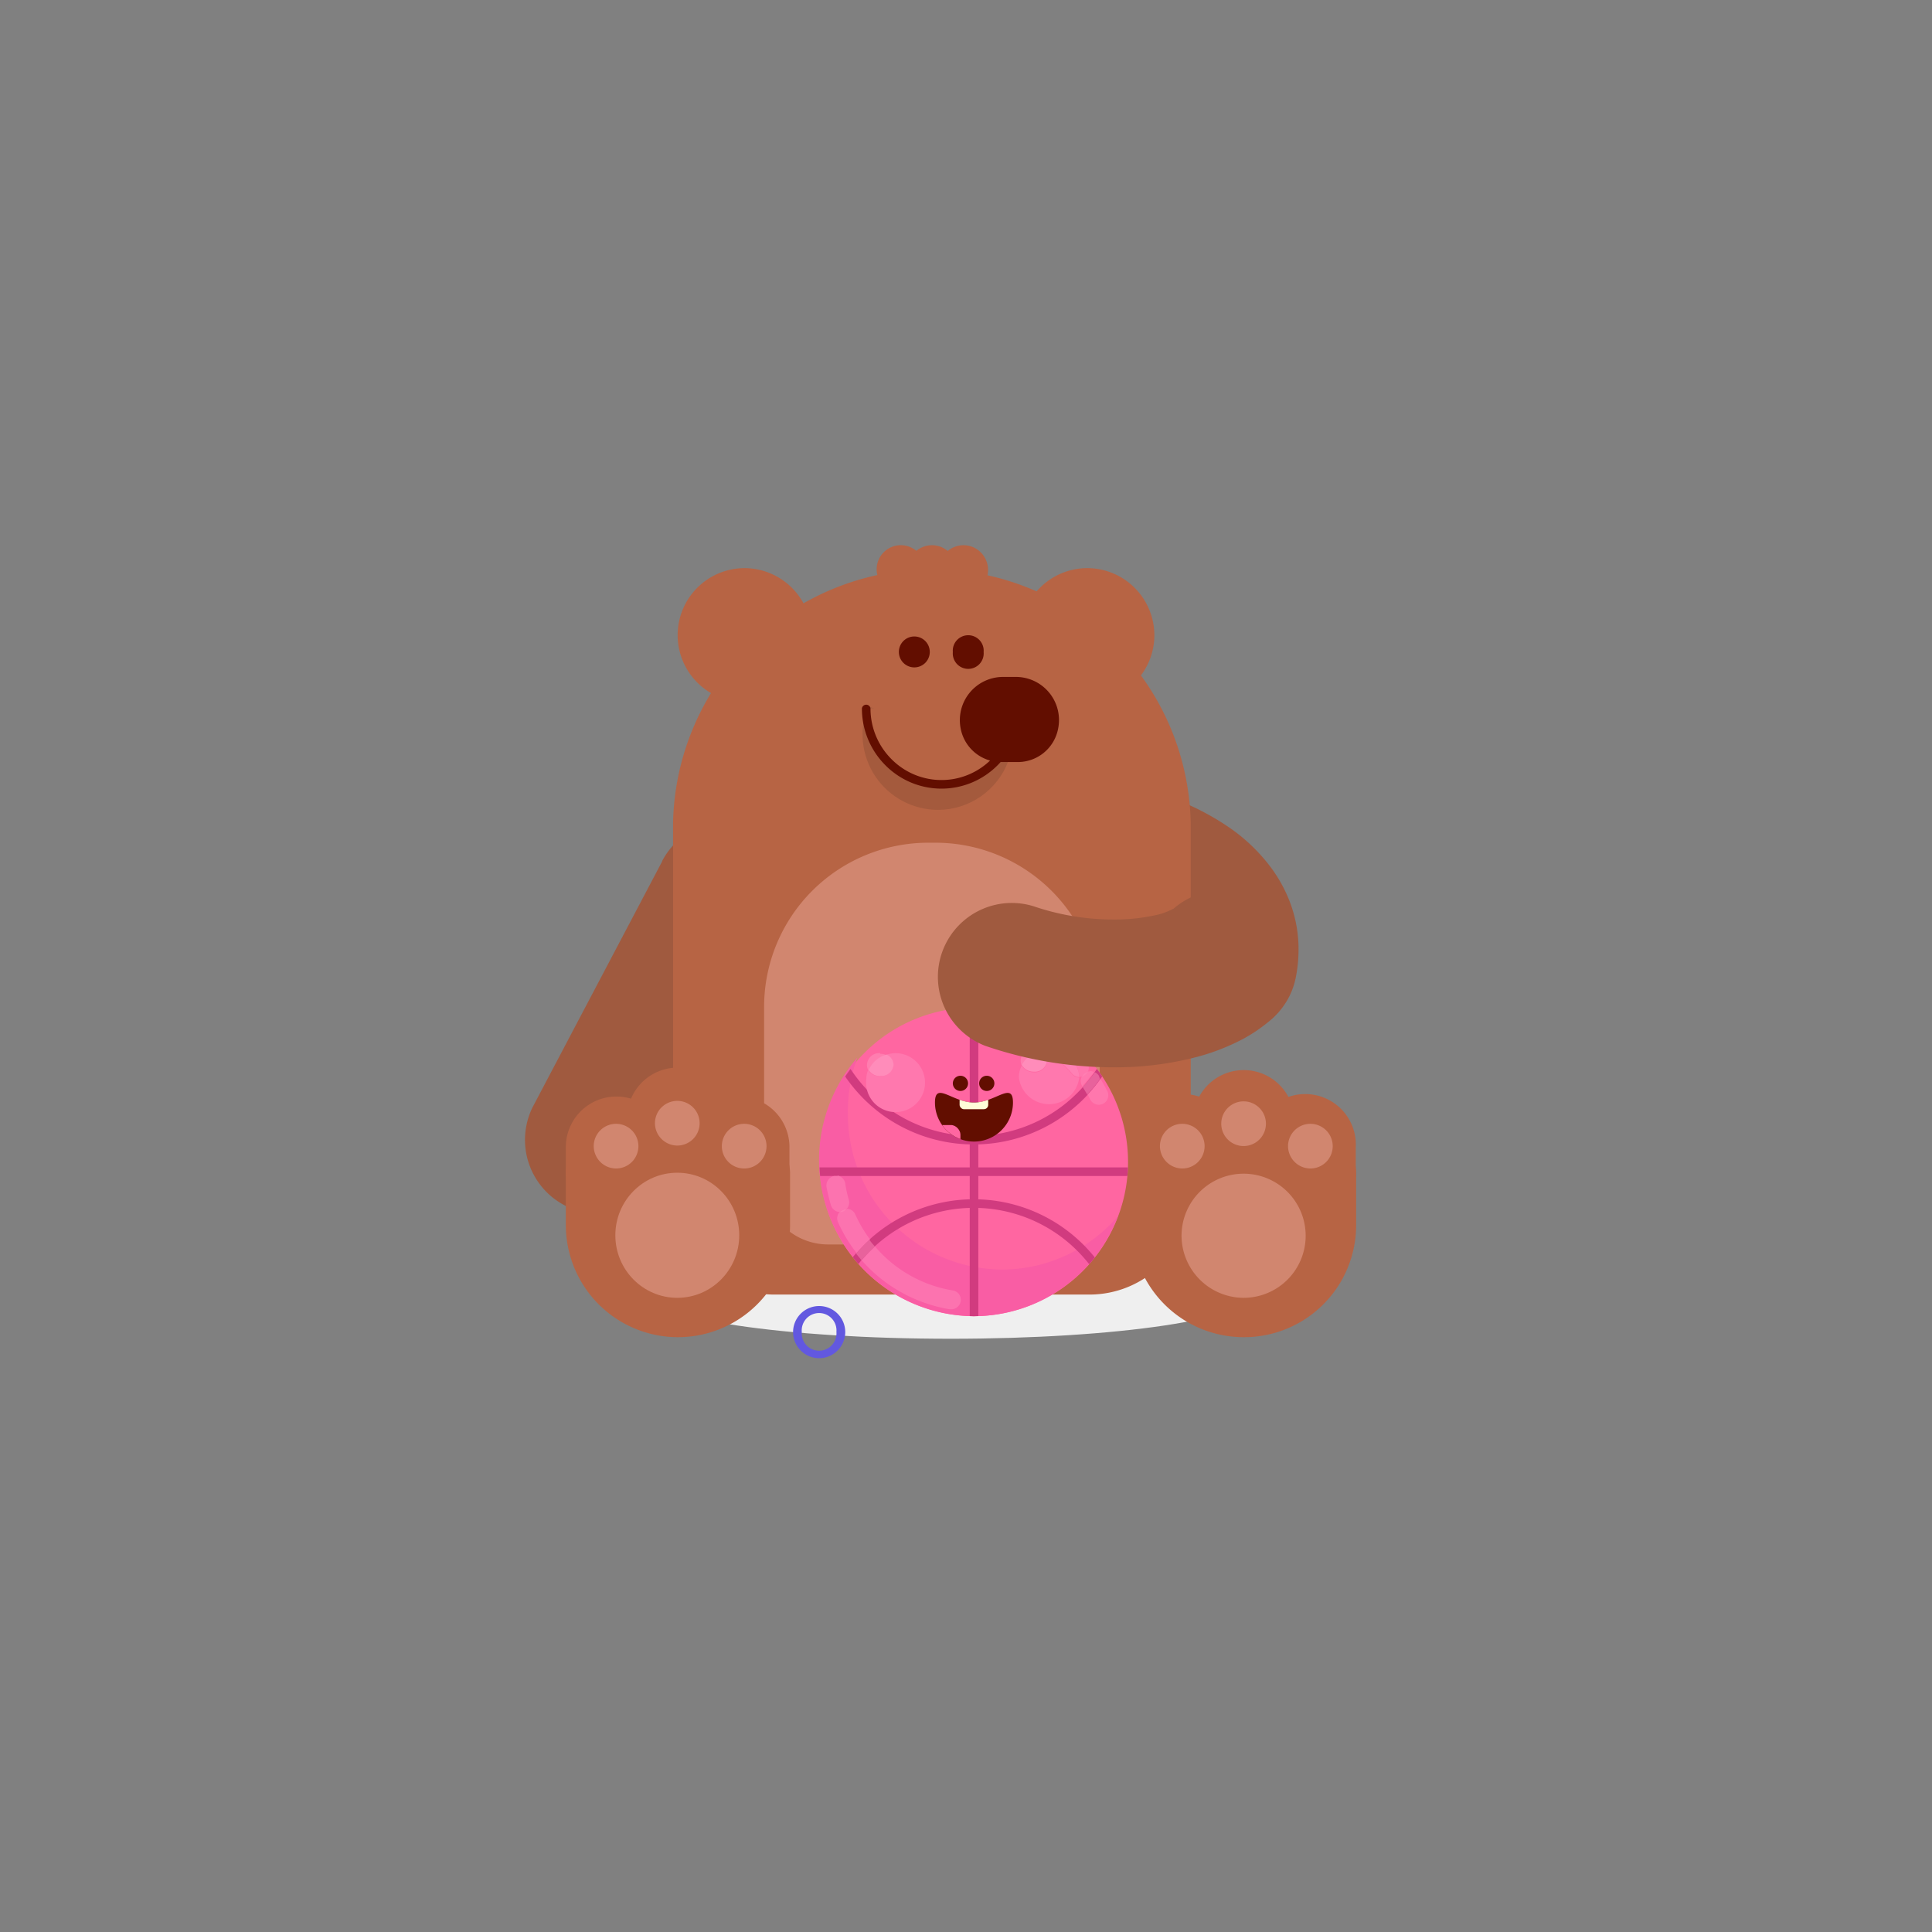 <svg id="Layer_1" data-name="Layer 1" xmlns="http://www.w3.org/2000/svg" xmlns:xlink="http://www.w3.org/1999/xlink" viewBox="0 0 160 160"><rect x="0" y="0" width="160" height="160" fill="#808080" stroke="none"/><defs><style>.cls-1{fill:none;}.cls-2{fill:#efefef;}.cls-3{fill:#a05a3f;}.cls-4{fill:#b76444;}.cls-5{clip-path:url(#clip-path);}.cls-6{fill:#a45a3d;}.cls-7{fill:#620e00;}.cls-8{clip-path:url(#clip-path-2);}.cls-9{fill:#d1866f;}.cls-10{fill:#ff66a1;}.cls-11{fill:#f95da4;}.cls-12{clip-path:url(#clip-path-3);}.cls-13{fill:#d13b7f;}.cls-14{fill:#ff78ae;}.cls-15{fill:#ff7daf;}.cls-16{fill:#ff8cba;}.cls-17{clip-path:url(#clip-path-4);}.cls-18{fill:#fffed9;}.cls-19{fill:#fc73af;}.cls-20{fill:#e8629c;}.cls-21{fill:#fe7eb4;}.cls-22{fill:#ff77ad;}.cls-23{fill:#ff80b4;}.cls-24{fill:#ff80b3;}.cls-25{fill:#6258e0;}</style><clipPath id="clip-path"><path class="cls-1" d="M71.88,58.48a6.26,6.26,0,0,0,5.81,8.59,6.23,6.23,0,0,0,5.8-4L71.88,58.48"/></clipPath><clipPath id="clip-path-2"><path class="cls-1" d="M90.23,103.08H64.12a8.38,8.38,0,0,1-8.38-8.37V68.12a21.44,21.44,0,0,1,42.87,0V94.71a8.38,8.38,0,0,1-8.38,8.37"/></clipPath><clipPath id="clip-path-3"><path class="cls-1" d="M67.86,96.1A12.78,12.78,0,1,1,80.64,109,12.84,12.84,0,0,1,67.86,96.1"/></clipPath><clipPath id="clip-path-4"><path class="cls-1" d="M83.89,91.31a3.23,3.23,0,1,1-6.46,0c0-1.8,1.45,0,3.23,0s3.23-1.8,3.23,0"/></clipPath></defs><title>Artboard 47</title><path class="cls-2" d="M53.73,107.13c0-2.07,11.21-3.75,25-3.75s25,1.68,25,3.75-11.21,3.74-25,3.74-25-1.68-25-3.74"/><path class="cls-3" d="M92,77.34l1-3.7-1,3.69h0l1-3.7-1,3.69h0c.05,0,.44.13,1,.33a11,11,0,0,1,1.22.57,7.06,7.06,0,0,1,.78.51,2.85,2.85,0,0,1,.34.31l.1.1h0l.27-.18-.29.14,0,0,.27-.18-.29.14.89-.43h-1a1.18,1.18,0,0,0,.1.43l.89-.43h-.34l-.64-.06v.06h.65l-.64-.06.27,0-.27,0v0l.27,0-.27,0h0a6.11,6.11,0,0,0,12,2.39,12,12,0,0,0,.23-2.32,11,11,0,0,0-.74-4,12,12,0,0,0-1.54-2.79,14.78,14.78,0,0,0-3.33-3.23,21.51,21.51,0,0,0-4.52-2.4,17.88,17.88,0,0,0-2.27-.76A6.12,6.12,0,1,0,92,77.34Z"/><path class="cls-3" d="M54.84,71.33,44.1,91.71a6.12,6.12,0,0,0,10.82,5.71L65.66,77a6.11,6.11,0,1,0-10.82-5.7"/><path class="cls-4" d="M90.23,107.21H64.12a8.38,8.38,0,0,1-8.38-8.38V68.12a21.44,21.44,0,0,1,42.87,0V98.83a8.38,8.38,0,0,1-8.38,8.38"/><path class="cls-4" d="M95.6,52.66a5.55,5.55,0,1,1-5.55-5.61A5.57,5.57,0,0,1,95.6,52.66Z"/><path class="cls-4" d="M67.22,52.66a5.55,5.55,0,1,1-5.55-5.61A5.58,5.58,0,0,1,67.22,52.66Z"/><g class="cls-5"><rect class="cls-6" x="70.63" y="58.48" width="12.86" height="8.59"/></g><path class="cls-4" d="M84.2,58.66a6.23,6.23,0,1,1-12.46,0"/><path class="cls-7" d="M83.85,58.66a5.92,5.92,0,0,1-1.73,4.2,5.82,5.82,0,0,1-8.3,0,5.92,5.92,0,0,1-1.73-4.2.36.36,0,0,0-.71,0,6.65,6.65,0,0,0,1.93,4.7,6.54,6.54,0,0,0,9.32,0,6.65,6.65,0,0,0,1.93-4.7.36.36,0,0,0-.71,0Z"/><path class="cls-7" d="M84.3,63.11H82.9a3.41,3.41,0,0,1-3.34-2.77,3.58,3.58,0,0,1,3.49-4.28h1.09a3.57,3.57,0,0,1,3.49,4.28A3.4,3.4,0,0,1,84.3,63.11Z"/><path class="cls-7" d="M77,54a1.28,1.28,0,1,1-1.28-1.29A1.28,1.28,0,0,1,77,54Z"/><path class="cls-7" d="M81.46,54a1.28,1.28,0,1,1-2.55,0,1.28,1.28,0,1,1,2.55,0Z"/><g class="cls-8"><path class="cls-9" d="M85.77,103.06H68.58a5.3,5.3,0,0,1-5.3-5.31V83.36A13.6,13.6,0,0,1,76.85,69.79h.65A13.6,13.6,0,0,1,91.07,83.36V97.75a5.3,5.3,0,0,1-5.3,5.31"/></g><path class="cls-4" d="M76.6,47.21a2,2,0,1,1-2-2.06A2,2,0,0,1,76.6,47.21Z"/><ellipse class="cls-4" cx="77.18" cy="47.21" rx="2.04" ry="2.06"/><ellipse class="cls-4" cx="79.79" cy="47.21" rx="2.04" ry="2.06"/><path class="cls-4" d="M56.15,110.74h0a9.29,9.29,0,0,1-9.29-9.28V97.17a3.31,3.31,0,0,1,3.31-3.31H62.12a3.31,3.31,0,0,1,3.31,3.31v4.29A9.29,9.29,0,0,1,56.15,110.74Z"/><path class="cls-4" d="M51.05,101.31h0a4.2,4.2,0,0,1-4.19-4.19V95a4.19,4.19,0,0,1,8.38,0v2.1A4.2,4.2,0,0,1,51.05,101.31Z"/><path class="cls-4" d="M61.2,101.31h0A4.2,4.2,0,0,1,57,97.12V95a4.19,4.19,0,1,1,8.38,0v2.1A4.2,4.2,0,0,1,61.2,101.31Z"/><path class="cls-4" d="M56.12,99.1h0a4.19,4.19,0,0,1-4.18-4.19v-2.1a4.19,4.19,0,1,1,8.37,0v2.1A4.19,4.19,0,0,1,56.12,99.1Z"/><path class="cls-9" d="M49.17,94.91A1.85,1.85,0,1,1,51,96.77,1.86,1.86,0,0,1,49.17,94.91Z"/><path class="cls-9" d="M54.24,93a1.85,1.85,0,1,1,1.85,1.87A1.86,1.86,0,0,1,54.24,93Z"/><ellipse class="cls-9" cx="56.09" cy="102.3" rx="5.13" ry="5.18"/><path class="cls-9" d="M59.78,94.91a1.85,1.85,0,1,1,1.84,1.86A1.85,1.85,0,0,1,59.78,94.91Z"/><path class="cls-4" d="M103,110.74h0a9.28,9.28,0,0,1-9.28-9.28V97.17a3.31,3.31,0,0,1,3.31-3.31H109a3.31,3.31,0,0,1,3.31,3.31v4.29A9.28,9.28,0,0,1,103,110.74Z"/><path class="cls-4" d="M98,101.31h0a4.19,4.19,0,0,1-4.19-4.19V95a4.19,4.19,0,1,1,8.37,0v2.1A4.19,4.19,0,0,1,98,101.31Z"/><path class="cls-4" d="M108.09,101.31h0a4.19,4.19,0,0,1-4.18-4.19V95a4.19,4.19,0,1,1,8.37,0v2.1A4.19,4.19,0,0,1,108.09,101.31Z"/><path class="cls-4" d="M103,99.1h0a4.2,4.2,0,0,1-4.19-4.19v-2.1a4.19,4.19,0,0,1,8.38,0v2.1A4.2,4.2,0,0,1,103,99.1Z"/><path class="cls-9" d="M96.06,94.91a1.85,1.85,0,1,1,1.85,1.86A1.86,1.86,0,0,1,96.06,94.91Z"/><path class="cls-9" d="M101.14,93A1.85,1.85,0,1,1,103,94.91,1.85,1.85,0,0,1,101.14,93Z"/><path class="cls-9" d="M97.85,102.3a5.14,5.14,0,1,1,5.13,5.18A5.16,5.16,0,0,1,97.85,102.3Z"/><path class="cls-9" d="M106.67,94.91a1.85,1.85,0,1,1,1.85,1.86A1.86,1.86,0,0,1,106.67,94.91Z"/><path class="cls-10" d="M67.86,96.1A12.78,12.78,0,1,1,80.64,109,12.84,12.84,0,0,1,67.86,96.1"/><path class="cls-11" d="M83,105.14a12.84,12.84,0,0,1-12.78-12.9A13,13,0,0,1,71,87.59,12.93,12.93,0,0,0,80.64,109a12.8,12.8,0,0,0,11.93-8.26,12.72,12.72,0,0,1-9.61,4.4"/><g class="cls-12"><path class="cls-13" d="M80.31,81.69v30.69a.36.36,0,0,0,.71,0V81.69a.36.36,0,0,0-.71,0"/><path class="cls-13" d="M65.47,97.39H95.86a.36.36,0,1,0,0-.71H65.47a.36.36,0,1,0,0,.71"/><path class="cls-13" d="M68.09,81.69h.35A12.31,12.31,0,0,1,72,73a12.12,12.12,0,0,1,17.28,0,12.42,12.42,0,0,1,0,17.45,12.12,12.12,0,0,1-17.28,0,12.32,12.32,0,0,1-3.59-8.73h-.71a13.1,13.1,0,0,0,3.79,9.24,12.87,12.87,0,0,0,18.3,0,13.17,13.17,0,0,0,0-18.47,12.87,12.87,0,0,0-18.3,0,13.1,13.1,0,0,0-3.79,9.23h.36"/><path class="cls-13" d="M68.09,112.38h.35A12.34,12.34,0,0,1,72,103.65a12.12,12.12,0,0,1,17.28,0,12.43,12.43,0,0,1,0,17.46,12.14,12.14,0,0,1-17.28,0,12.35,12.35,0,0,1-3.59-8.73h-.71a13.08,13.08,0,0,0,3.79,9.23,12.87,12.87,0,0,0,18.3,0,13.16,13.16,0,0,0,0-18.46,12.84,12.84,0,0,0-18.3,0,13.06,13.06,0,0,0-3.79,9.23h.36"/></g><path class="cls-14" d="M74.21,87.22a2.56,2.56,0,0,0-.79.12.94.94,0,0,1,.56.83,1,1,0,0,1-1.09.94,1.09,1.09,0,0,1-1-.49,1.82,1.82,0,0,0-.14.7,2.44,2.44,0,1,0,2.41-2.1"/><path class="cls-15" d="M72.89,87.22a1,1,0,0,0-1.09,1,.8.8,0,0,0,.14.45,2.25,2.25,0,0,1,1.48-1.28,1.18,1.18,0,0,0-.53-.12"/><path class="cls-16" d="M73.42,87.34a2.25,2.25,0,0,0-1.48,1.28,1.09,1.09,0,0,0,1,.49A1,1,0,0,0,74,88.17a.94.94,0,0,0-.56-.83"/><path class="cls-14" d="M86.55,86.94,86.2,87a.92.92,0,0,1,.51.8,1,1,0,0,1-1.09,1,1.12,1.12,0,0,1-1-.56,2.06,2.06,0,0,0-.24,1,2.52,2.52,0,0,0,5,0,.81.81,0,0,1-.6-.28,11.07,11.07,0,0,0-2.24-2"/><path class="cls-15" d="M85.62,86.86a1,1,0,0,0-1.09,1,.86.86,0,0,0,.09.39A2.42,2.42,0,0,1,86.2,87a1.25,1.25,0,0,0-.58-.15"/><path class="cls-16" d="M86.2,87a2.42,2.42,0,0,0-1.58,1.19,1.12,1.12,0,0,0,1,.56,1,1,0,0,0,1.09-1,.92.92,0,0,0-.51-.8"/><path class="cls-7" d="M80.17,89.72a.63.63,0,1,1-.63-.63A.63.63,0,0,1,80.17,89.72Z"/><path class="cls-7" d="M82.35,89.72a.63.63,0,1,1-.62-.63A.63.63,0,0,1,82.35,89.72Z"/><path class="cls-7" d="M83.89,91.31a3.23,3.23,0,1,1-6.46,0c0-1.8,1.45,0,3.23,0S83.89,89.51,83.89,91.31Z"/><g class="cls-17"><rect class="cls-18" x="79.47" y="88.55" width="2.37" height="3.31" rx="0.36" ry="0.36"/><rect class="cls-10" x="77.17" y="93.17" width="2.37" height="3.31" rx="0.79" ry="0.79"/></g><path class="cls-19" d="M69.37,97.39h-.29a.8.8,0,0,0-.63.91,13,13,0,0,0,.37,1.52.78.78,0,0,0,.71.55.91.91,0,0,1,.23-.15.71.71,0,0,1,.32-.07h0a.78.78,0,0,0,.21-.8A9.77,9.77,0,0,1,70,98a.8.8,0,0,0-.63-.64"/><path class="cls-20" d="M69.23,97.38h0"/><path class="cls-19" d="M72.46,103.23l-.43.42c-.23.23-.45.47-.67.72a12.39,12.39,0,0,0,7.3,4.06h.12a.79.79,0,0,0,.78-.66.78.78,0,0,0-.65-.9h0a10.73,10.73,0,0,1-6.45-3.65m-2.35-3.08a.81.81,0,0,1-.31.19l-.23,0h0a.79.79,0,0,0-.17.89,12.45,12.45,0,0,0,1.54,2.55c.2-.23.41-.45.62-.66s.32-.32.49-.47a10.72,10.72,0,0,1-1.22-2.07.76.76,0,0,0-.68-.46"/><path class="cls-20" d="M72,102.68c-.17.15-.33.3-.49.47s-.42.43-.62.66l.46.56c.22-.25.44-.49.67-.72l.43-.42c-.16-.18-.31-.36-.45-.55"/><path class="cls-21" d="M70.08,100.15a.71.71,0,0,0-.32.07.91.91,0,0,0-.23.15h0l.23,0a.81.81,0,0,0,.31-.19h0"/><path class="cls-22" d="M91.14,89.36a13.22,13.22,0,0,1-1.06,1.29l.21.41a.8.8,0,0,0,.7.43.78.78,0,0,0,.71-1.13c-.17-.34-.36-.68-.56-1m-.84-.63-.22,0a.69.69,0,0,1-.18.24,1.18,1.18,0,0,1-.29.16.78.78,0,0,0,0,.79h0l0,.07c.34-.39.66-.79,1-1.21a.86.86,0,0,0-.36-.08"/><path class="cls-20" d="M90.66,88.81c-.3.42-.62.82-1,1.21.13.2.26.42.38.63a13.22,13.22,0,0,0,1.06-1.29L91,89.08a.77.77,0,0,0-.3-.27"/><path class="cls-22" d="M82.35,83.73a.78.78,0,0,0-.77.67.77.77,0,0,0,.66.89,10.67,10.67,0,0,1,4.31,1.65l.34,0a2.38,2.38,0,0,1,2.5,2.23v0h0l.22,0a.83.83,0,0,1,.26-.3.67.67,0,0,1,.21-.1.78.78,0,0,0-.1-.87,12.3,12.3,0,0,0-7.51-4.15h-.12"/><path class="cls-23" d="M86.89,86.92l-.34,0a11.07,11.07,0,0,1,2.24,2,.81.81,0,0,0,.6.28v0a2.38,2.38,0,0,0-2.5-2.23"/><path class="cls-24" d="M90.08,88.76a.67.67,0,0,0-.21.1.83.83,0,0,0-.26.3A1.18,1.18,0,0,0,89.9,89a.69.69,0,0,0,.18-.24"/><path class="cls-3" d="M97.06,75.35l.8.86-.72-.93-.08.07.8.86-.72-.93.3.39-.29-.4h0l.3.39-.29-.4,0,0,0,0h0l0,0,0,0a5.4,5.4,0,0,1-1.51.54,15.71,15.71,0,0,1-3.44.35,20.55,20.55,0,0,1-6.62-1.1,6.12,6.12,0,0,0-4,11.56A32.7,32.7,0,0,0,92.2,88.39a26.53,26.53,0,0,0,7-.88,18.08,18.08,0,0,0,3.19-1.19,12.46,12.46,0,0,0,3-2,6.11,6.11,0,1,0-8.35-8.93Z"/><path class="cls-25" d="M69.63,110.3h-.36a1.44,1.44,0,1,1-2.87,0,1.44,1.44,0,1,1,2.87,0H70a2.16,2.16,0,1,0-2.16,2.18A2.17,2.17,0,0,0,70,110.3Z"/></svg>
